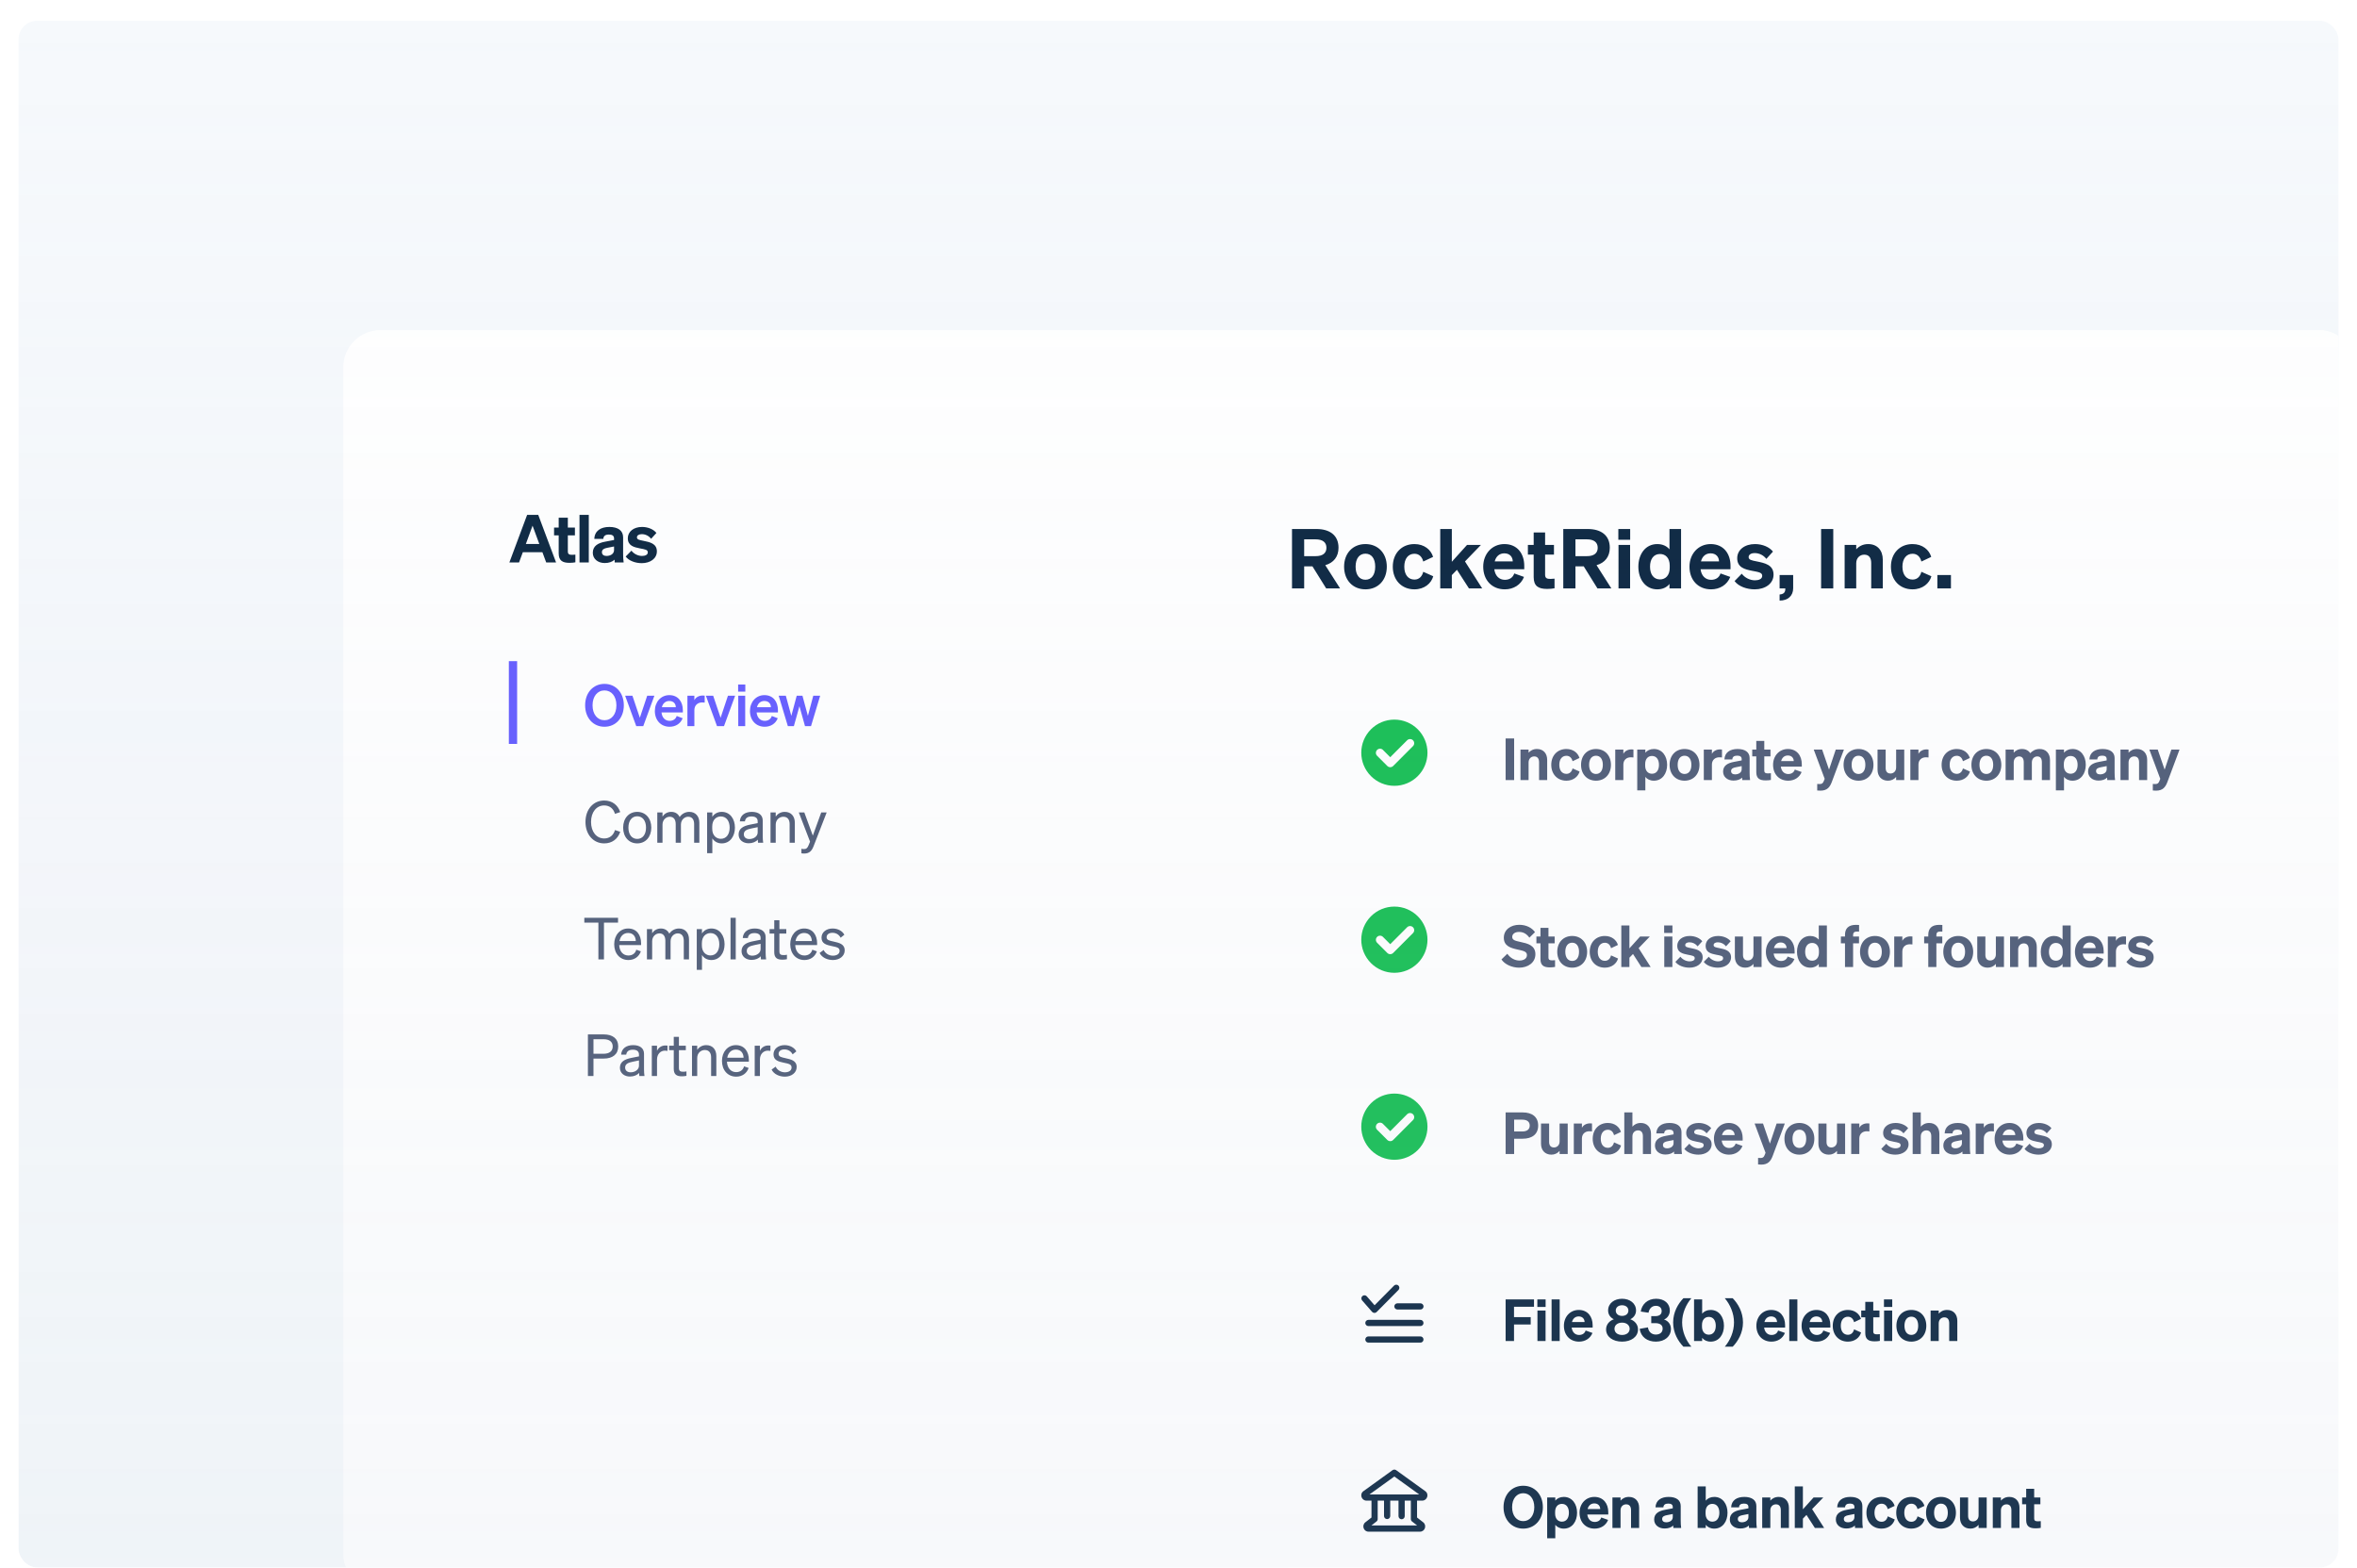 <svg width="508" height="338" viewBox="0 0 508 338" fill="none" xmlns="http://www.w3.org/2000/svg">
<g clip-path="url(#clip0_4003_1050)">
<rect x="4" y="4.48" width="500" height="333.33" rx="4" fill="#F6F9FC"/>
<g clip-path="url(#clip1_4003_1050)">
<g clip-path="url(#clip2_4003_1050)">
<g clip-path="url(#clip3_4003_1050)">
<rect x="74" y="71.141" width="434" height="272" rx="8" fill="white"/>
<g clip-path="url(#clip4_4003_1050)">
<g clip-path="url(#clip5_4003_1050)">
<g clip-path="url(#clip6_4003_1050)">
<mask id="mask0_4003_1050" style="mask-type:luminance" maskUnits="userSpaceOnUse" x="74" y="71" width="434" height="273">
<path d="M74 79.141C74 77.019 74.843 74.984 76.343 73.484C77.843 71.984 79.878 71.141 82 71.141H508V343.141H74V79.141Z" fill="white"/>
</mask>
<g mask="url(#mask0_4003_1050)">
<path d="M74 79.141C74 77.019 74.843 74.984 76.343 73.484C77.843 71.984 79.878 71.141 82 71.141H508V343.141H74V79.141Z" fill="white"/>
<path d="M281.086 122.05H282.869L285.83 126.813H288.827L285.634 121.801C287.436 121.284 288.488 119.981 288.488 118.038C288.488 115.398 286.651 114.006 283.708 114.006H278.464V126.813H281.086V122.05ZM281.086 119.857V116.236H283.565C285.099 116.236 285.884 116.896 285.884 118.056C285.884 119.197 285.099 119.856 283.565 119.856L281.086 119.857ZM298.895 122.122C298.895 119.215 297.004 117.252 294.293 117.252C291.582 117.252 289.691 119.215 289.691 122.122C289.691 125.047 291.582 127.01 294.293 127.01C297.004 127.01 298.895 125.048 298.895 122.122ZM292.171 122.122C292.171 120.356 292.991 119.322 294.293 119.322C295.595 119.322 296.398 120.356 296.398 122.122C296.398 123.906 295.595 124.941 294.293 124.941C292.991 124.941 292.171 123.906 292.171 122.122ZM302.664 122.122C302.664 120.374 303.538 119.34 304.858 119.34C305.893 119.34 306.517 120.053 306.749 121.016L308.871 120.018C308.426 118.501 306.999 117.253 304.84 117.253C302.111 117.253 300.185 119.233 300.185 122.123C300.185 125.03 302.111 127.01 304.84 127.01C307.016 127.01 308.479 125.725 308.907 124.191L306.749 123.228C306.517 124.191 305.893 124.905 304.858 124.905C303.538 124.905 302.664 123.888 302.664 122.122ZM312.91 114.006H310.413V126.813H312.91V123.942L314.016 122.8L316.602 126.813H319.456L315.746 120.998L319.189 117.431H316.192L312.91 121.07V114.006ZM324.33 127.01C326.202 127.01 327.79 126.046 328.468 124.334L326.363 123.584C326.078 124.494 325.311 124.958 324.347 124.958C323.117 124.958 322.243 124.102 322.064 122.675H328.521V121.944C328.521 119.322 327.023 117.253 324.24 117.253C321.583 117.253 319.674 119.358 319.674 122.123C319.674 125.03 321.565 127.01 324.33 127.01ZM324.223 119.25C325.435 119.25 326.024 120.053 326.042 120.98H322.153C322.457 119.84 323.224 119.25 324.223 119.25ZM330.552 124.37C330.552 126.296 331.551 126.92 333.442 126.92C334.066 126.92 334.601 126.867 335.047 126.778V124.708C334.763 124.745 334.477 124.763 334.191 124.762C333.46 124.762 333.014 124.655 333.014 123.852V119.518H334.922V117.431H333.014V114.756H330.552V117.431H329.304V119.518H330.552V124.37ZM339.553 122.05H341.337L344.298 126.813H347.295L344.102 121.801C345.903 121.284 346.956 119.981 346.956 118.038C346.956 115.398 345.119 114.006 342.175 114.006H336.931V126.813H339.553V122.05ZM339.553 119.857V116.236H342.033C343.567 116.236 344.352 116.896 344.352 118.056C344.352 119.197 343.567 119.856 342.033 119.856L339.553 119.857ZM348.798 116.325H351.349V114.006H348.798V116.325ZM351.331 117.431H348.834V126.813H351.331V117.431ZM357.198 127.01C358.375 127.01 359.267 126.546 359.82 125.85V126.813H362.317V114.006H359.82V118.394C359.267 117.717 358.375 117.253 357.198 117.253C354.611 117.253 353.113 119.465 353.113 122.123C353.113 124.798 354.611 127.01 357.198 127.01ZM359.873 121.873V122.39C359.873 123.977 358.981 124.87 357.786 124.87C356.377 124.87 355.628 123.745 355.628 122.122C355.628 120.517 356.377 119.393 357.786 119.393C358.981 119.393 359.873 120.267 359.873 121.873ZM368.785 127.01C370.658 127.01 372.245 126.046 372.923 124.334L370.819 123.584C370.533 124.494 369.766 124.958 368.803 124.958C367.572 124.958 366.698 124.102 366.52 122.675H372.977V121.944C372.977 119.322 371.478 117.253 368.696 117.253C366.038 117.253 364.13 119.358 364.13 122.123C364.13 125.03 366.02 127.01 368.785 127.01ZM368.678 119.25C369.891 119.25 370.48 120.053 370.497 120.98H366.609C366.912 119.84 367.679 119.25 368.678 119.25ZM373.848 125.226C374.704 126.386 376.488 127.01 378.182 127.01C380.43 127.01 382.249 125.797 382.249 123.835C382.249 121.712 380.305 121.337 378.664 120.998C377.505 120.767 376.88 120.66 376.88 120.053C376.88 119.536 377.398 119.197 378.182 119.197C379.163 119.197 380.073 119.643 380.697 120.445L382.124 118.875C381.393 117.931 379.913 117.253 378.254 117.253C376.006 117.253 374.419 118.501 374.419 120.303C374.419 122.318 376.096 122.711 377.612 123.014C379.11 123.299 379.806 123.389 379.806 124.102C379.806 124.78 379.074 125.065 378.236 125.065C377.184 125.065 376.042 124.512 375.4 123.638L373.848 125.226ZM383.554 126.813H384.785V126.938C384.785 127.705 384.374 128.062 383.554 128.115V129.435C385.32 129.435 386.479 128.437 386.479 126.76V123.924H383.554V126.813ZM395.12 114.006H392.498V126.813H395.12V114.006ZM397.572 126.813H400.069V121.391C400.069 120.161 400.925 119.536 401.799 119.536C402.87 119.536 403.298 120.285 403.298 121.337V126.813H405.795V120.623C405.795 118.591 404.6 117.253 402.638 117.253C401.443 117.253 400.586 117.788 400.069 118.394V117.431H397.572V126.813ZM410.027 122.123C410.027 120.374 410.901 119.34 412.221 119.34C413.255 119.34 413.88 120.053 414.112 121.016L416.234 120.018C415.788 118.501 414.361 117.253 412.203 117.253C409.474 117.253 407.548 119.233 407.548 122.123C407.548 125.03 409.474 127.01 412.203 127.01C414.379 127.01 415.842 125.725 416.27 124.191L414.112 123.228C413.88 124.191 413.255 124.905 412.221 124.905C410.901 124.905 410.027 123.888 410.027 122.122V122.123ZM417.558 126.813H420.483V123.923H417.558V126.813Z" fill="#0A2540"/>
<path d="M869.527 142.518H284.475C280.534 142.518 277.34 145.712 277.34 149.653V174.787C277.34 178.727 280.534 181.922 284.475 181.922H869.527C873.467 181.922 876.662 178.727 876.662 174.787V149.653C876.662 145.712 873.467 142.518 869.527 142.518Z" fill="white"/>
<path fill-rule="evenodd" clip-rule="evenodd" d="M307.662 162.219C307.662 164.111 306.91 165.926 305.572 167.264C304.234 168.602 302.419 169.354 300.527 169.354C298.635 169.354 296.82 168.602 295.482 167.264C294.144 165.926 293.392 164.111 293.392 162.219C293.392 160.327 294.144 158.512 295.482 157.174C296.82 155.836 298.635 155.084 300.527 155.084C302.419 155.084 304.234 155.836 305.572 157.174C306.91 158.512 307.662 160.327 307.662 162.219ZM304.538 159.539C304.371 159.372 304.144 159.278 303.908 159.278C303.671 159.278 303.444 159.372 303.277 159.539L299.636 163.187L298.037 161.588C297.867 161.433 297.645 161.35 297.415 161.355C297.186 161.361 296.967 161.454 296.805 161.616C296.642 161.779 296.548 161.997 296.543 162.227C296.538 162.456 296.621 162.679 296.775 162.849L299.005 165.079C299.172 165.246 299.399 165.34 299.636 165.34C299.872 165.34 300.099 165.246 300.266 165.079L304.538 160.8C304.621 160.717 304.687 160.619 304.732 160.511C304.777 160.403 304.8 160.287 304.8 160.169C304.8 160.052 304.777 159.936 304.732 159.828C304.687 159.72 304.621 159.622 304.538 159.539Z" fill="#15BE53"/>
<g filter="url(#filter0_d_4003_1050)">
<path d="M323.717 142.518H862.393V181.922H323.717V142.518Z" fill="white"/>
<path d="M326.339 158.254V167.219H324.503V158.254H326.339ZM327.706 167.219V160.651H329.454V161.325C329.816 160.901 330.415 160.526 331.252 160.526C332.625 160.526 333.462 161.463 333.462 162.886V167.219H331.714V163.385C331.714 162.649 331.414 162.125 330.665 162.125C330.053 162.125 329.454 162.561 329.454 163.423V167.219H327.706ZM336.074 163.935C336.074 165.171 336.686 165.883 337.61 165.883C338.334 165.883 338.771 165.383 338.933 164.709L340.444 165.383C340.144 166.457 339.121 167.356 337.597 167.356C335.687 167.356 334.339 165.97 334.339 163.935C334.339 161.912 335.687 160.526 337.597 160.526C339.108 160.526 340.107 161.4 340.419 162.461L338.933 163.161C338.771 162.487 338.334 161.987 337.61 161.987C336.686 161.987 336.074 162.711 336.074 163.935ZM347.204 163.935C347.204 165.982 345.88 167.356 343.983 167.356C342.085 167.356 340.761 165.982 340.761 163.935C340.761 161.9 342.085 160.526 343.983 160.526C345.88 160.526 347.204 161.9 347.204 163.935ZM342.497 163.935C342.497 165.183 343.071 165.908 343.983 165.908C344.894 165.908 345.456 165.183 345.456 163.935C345.456 162.699 344.894 161.975 343.983 161.975C343.071 161.975 342.497 162.699 342.497 163.935ZM352.052 160.639V162.349C351.866 162.324 351.678 162.311 351.49 162.312C350.579 162.312 349.88 162.874 349.88 163.885V167.219H348.132V160.651H349.88V161.575C350.167 161.001 350.816 160.614 351.628 160.614C351.803 160.614 351.927 160.626 352.052 160.639ZM356.455 167.356C355.631 167.356 355.007 167.031 354.62 166.544V169.441H352.872V160.651H354.62V161.325C355.007 160.851 355.631 160.526 356.455 160.526C358.266 160.526 359.314 162.074 359.314 163.935C359.314 165.808 358.266 167.356 356.455 167.356ZM354.582 163.76V164.122C354.582 165.233 355.207 165.858 356.043 165.858C357.029 165.858 357.554 165.071 357.554 163.935C357.554 162.811 357.029 162.025 356.043 162.025C355.207 162.025 354.582 162.636 354.582 163.76ZM366.289 163.935C366.289 165.982 364.965 167.356 363.067 167.356C361.17 167.356 359.846 165.982 359.846 163.935C359.846 161.9 361.17 160.526 363.067 160.526C364.965 160.526 366.289 161.9 366.289 163.935ZM361.582 163.935C361.582 165.183 362.156 165.908 363.067 165.908C363.979 165.908 364.541 165.183 364.541 163.935C364.541 162.699 363.979 161.975 363.067 161.975C362.156 161.975 361.582 162.699 361.582 163.935ZM371.137 160.639V162.349C370.951 162.324 370.763 162.311 370.575 162.312C369.664 162.312 368.965 162.874 368.965 163.885V167.219H367.217V160.651H368.965V161.575C369.252 161.001 369.901 160.614 370.713 160.614C370.888 160.614 371.012 160.626 371.137 160.639ZM377.092 165.608C377.092 166.17 377.117 166.732 377.192 167.218H375.507C375.492 167.044 375.483 166.869 375.482 166.694C375.057 167.106 374.42 167.331 373.621 167.331C372.335 167.331 371.374 166.557 371.374 165.396C371.374 164.085 372.41 163.536 373.746 163.298L375.382 162.986V162.699C375.382 162.174 375.032 161.962 374.408 161.962C373.696 161.962 373.397 162.249 373.359 162.774H371.661C371.724 161.263 372.872 160.526 374.495 160.526C376.119 160.526 377.092 161.213 377.092 162.474V165.608ZM375.382 164.884V164.21L374.108 164.46C373.521 164.572 373.097 164.759 373.097 165.283C373.097 165.745 373.434 165.995 373.958 165.995C374.695 165.995 375.382 165.62 375.382 164.884ZM378.53 165.508V162.112H377.656V160.652H378.53V158.778H380.253V160.651H381.589V162.111H380.253V165.146C380.253 165.708 380.565 165.783 381.077 165.783C381.327 165.783 381.451 165.77 381.676 165.745V167.194C381.364 167.256 380.989 167.294 380.552 167.294C379.229 167.294 378.53 166.856 378.53 165.508ZM385.406 167.356C383.47 167.356 382.147 165.97 382.147 163.935C382.147 162 383.483 160.526 385.343 160.526C387.291 160.526 388.34 161.975 388.34 163.81V164.322H383.82C383.945 165.321 384.557 165.92 385.418 165.92C386.092 165.92 386.629 165.595 386.829 164.959L388.302 165.483C387.828 166.682 386.717 167.356 385.406 167.356ZM385.331 161.925C384.632 161.925 384.095 162.337 383.882 163.135H386.604C386.592 162.487 386.18 161.925 385.331 161.925ZM394.82 167.593C394.396 168.754 393.796 169.503 392.348 169.503C392.011 169.503 391.886 169.491 391.661 169.466V168.056C391.848 168.068 391.961 168.08 392.161 168.08C392.623 168.08 392.872 167.955 393.06 167.48L393.272 166.956L390.912 160.651H392.722L394.208 164.971L395.657 160.651H397.417L394.82 167.593ZM403.785 163.935C403.785 165.982 402.461 167.356 400.564 167.356C398.666 167.356 397.342 165.982 397.342 163.935C397.342 161.9 398.666 160.526 400.564 160.526C402.461 160.526 403.785 161.9 403.785 163.935ZM399.078 163.935C399.078 165.183 399.652 165.908 400.564 165.908C401.475 165.908 402.037 165.183 402.037 163.935C402.037 162.699 401.475 161.975 400.564 161.975C399.652 161.975 399.078 162.699 399.078 163.935ZM410.419 160.651V167.219H408.671V166.544C408.455 166.803 408.183 167.01 407.876 167.151C407.57 167.291 407.235 167.361 406.898 167.356C405.537 167.356 404.663 166.419 404.663 164.996V160.651H406.411V164.609C406.411 165.333 406.735 165.808 407.46 165.808C408.071 165.808 408.671 165.358 408.671 164.509V160.651H410.419ZM415.653 160.639V162.349C415.467 162.324 415.28 162.311 415.092 162.312C414.18 162.312 413.481 162.874 413.481 163.885V167.219H411.733V160.651H413.481V161.575C413.768 161.001 414.417 160.614 415.229 160.614C415.404 160.614 415.529 160.626 415.653 160.639ZM420.208 163.935C420.208 165.171 420.82 165.883 421.744 165.883C422.468 165.883 422.905 165.383 423.067 164.709L424.578 165.383C424.278 166.457 423.254 167.356 421.731 167.356C419.821 167.356 418.472 165.97 418.472 163.935C418.472 161.912 419.821 160.526 421.731 160.526C423.242 160.526 424.241 161.4 424.553 162.461L423.067 163.161C422.905 162.487 422.468 161.987 421.744 161.987C420.82 161.987 420.208 162.711 420.208 163.935ZM431.338 163.935C431.338 165.982 430.014 167.356 428.116 167.356C426.218 167.356 424.895 165.982 424.895 163.935C424.895 161.9 426.218 160.526 428.116 160.526C430.014 160.526 431.338 161.9 431.338 163.935ZM426.631 163.935C426.631 165.183 427.205 165.908 428.116 165.908C429.028 165.908 429.59 165.183 429.59 163.935C429.59 162.699 429.028 161.975 428.116 161.975C427.205 161.975 426.631 162.699 426.631 163.935ZM434.014 163.423V167.219H432.266V160.651H434.014V161.325C434.363 160.901 434.95 160.526 435.799 160.526C436.598 160.526 437.21 160.863 437.572 161.426C437.972 161.013 438.596 160.526 439.607 160.526C440.956 160.526 441.83 161.463 441.83 162.886V167.219H440.082V163.385C440.082 162.649 439.807 162.125 439.083 162.125C438.508 162.125 437.922 162.561 437.922 163.423V167.219H436.174V163.385C436.174 162.649 435.899 162.125 435.175 162.125C434.6 162.125 434.014 162.561 434.014 163.423ZM446.686 167.356C445.861 167.356 445.237 167.031 444.85 166.544V169.441H443.102V160.651H444.85V161.325C445.237 160.851 445.861 160.526 446.686 160.526C448.496 160.526 449.545 162.074 449.545 163.935C449.545 165.808 448.496 167.356 446.686 167.356ZM444.813 163.76V164.122C444.813 165.233 445.437 165.858 446.274 165.858C447.26 165.858 447.784 165.071 447.784 163.935C447.784 162.811 447.26 162.025 446.274 162.025C445.437 162.025 444.813 162.636 444.813 163.76ZM455.758 165.608C455.758 166.17 455.783 166.732 455.858 167.218H454.172C454.16 167.056 454.147 166.881 454.147 166.694C453.723 167.106 453.086 167.331 452.287 167.331C451.001 167.331 450.039 166.557 450.039 165.396C450.039 164.085 451.076 163.536 452.412 163.298L454.047 162.986V162.699C454.047 162.174 453.698 161.962 453.073 161.962C452.362 161.962 452.062 162.249 452.025 162.774H450.327C450.389 161.263 451.538 160.526 453.161 160.526C454.784 160.526 455.758 161.213 455.758 162.474V165.608ZM454.047 164.884V164.21L452.774 164.46C452.187 164.572 451.762 164.759 451.762 165.283C451.762 165.745 452.1 165.995 452.624 165.995C453.361 165.995 454.047 165.62 454.047 164.884ZM457.02 167.219V160.651H458.768V161.325C459.13 160.901 459.73 160.526 460.566 160.526C461.94 160.526 462.776 161.463 462.776 162.886V167.219H461.028V163.385C461.028 162.649 460.729 162.125 459.98 162.125C459.368 162.125 458.768 162.561 458.768 163.423V167.219H457.02ZM467.151 167.593C466.727 168.754 466.128 169.503 464.679 169.503C464.342 169.503 464.217 169.491 463.993 169.466V168.056C464.18 168.068 464.292 168.08 464.492 168.08C464.954 168.08 465.204 167.955 465.391 167.48L465.603 166.956L463.243 160.651H465.054L466.54 164.971L467.988 160.651H469.749L467.151 167.593Z" fill="#4F5B76"/>
</g>
<path d="M869.527 182.812H284.475C280.534 182.812 277.34 186.007 277.34 189.948V215.081C277.34 219.022 280.534 222.217 284.475 222.217H869.527C873.467 222.217 876.662 219.022 876.662 215.081V189.948C876.662 186.007 873.467 182.812 869.527 182.812Z" fill="white"/>
<path fill-rule="evenodd" clip-rule="evenodd" d="M307.662 202.514C307.662 204.406 306.91 206.221 305.572 207.559C304.234 208.897 302.419 209.649 300.527 209.649C298.635 209.649 296.82 208.897 295.482 207.559C294.144 206.221 293.392 204.406 293.392 202.514C293.392 200.622 294.144 198.807 295.482 197.469C296.82 196.131 298.635 195.379 300.527 195.379C302.419 195.379 304.234 196.131 305.572 197.469C306.91 198.807 307.662 200.622 307.662 202.514ZM304.538 199.834C304.371 199.667 304.144 199.573 303.908 199.573C303.671 199.573 303.444 199.667 303.277 199.834L299.636 203.482L298.037 201.883C297.867 201.728 297.645 201.645 297.415 201.65C297.186 201.656 296.967 201.749 296.805 201.911C296.642 202.074 296.548 202.292 296.543 202.522C296.538 202.751 296.621 202.974 296.775 203.144L299.005 205.374C299.172 205.541 299.399 205.635 299.636 205.635C299.872 205.635 300.099 205.541 300.266 205.374L304.538 201.095C304.621 201.012 304.687 200.914 304.732 200.806C304.777 200.698 304.8 200.582 304.8 200.464C304.8 200.347 304.777 200.231 304.732 200.123C304.687 200.015 304.621 199.917 304.538 199.834Z" fill="#15BE53"/>
<g filter="url(#filter1_d_4003_1050)">
<path d="M323.717 182.812H862.393V222.217H323.717V182.812Z" fill="white"/>
<path d="M323.604 205.878L324.865 204.655C325.527 205.591 326.489 206.115 327.475 206.115C328.411 206.115 329.098 205.703 329.098 204.942C329.098 204.118 328.249 204.005 326.901 203.706C325.565 203.393 324.116 202.969 324.116 201.196C324.116 199.485 325.59 198.412 327.45 198.412C328.998 198.412 330.209 199.098 330.834 199.997L329.623 201.183C329.098 200.447 328.399 199.947 327.4 199.947C326.526 199.947 325.927 200.372 325.927 201.021C325.927 201.72 326.576 201.858 327.75 202.12C329.173 202.432 330.921 202.794 330.921 204.754C330.921 206.565 329.323 207.651 327.413 207.651C325.902 207.651 324.329 206.964 323.604 205.878ZM332.014 205.803V202.407H331.14V200.946H332.014V199.073H333.737V200.946H335.073V202.407H333.737V205.441C333.737 206.003 334.049 206.078 334.561 206.078C334.811 206.078 334.936 206.065 335.16 206.04V207.489C334.848 207.551 334.474 207.589 334.037 207.589C332.713 207.589 332.014 207.152 332.014 205.803ZM342.074 204.23C342.074 206.278 340.75 207.651 338.852 207.651C336.955 207.651 335.631 206.278 335.631 204.23C335.631 202.195 336.955 200.821 338.852 200.821C340.75 200.821 342.074 202.195 342.074 204.23ZM337.367 204.23C337.367 205.479 337.941 206.203 338.852 206.203C339.764 206.203 340.326 205.479 340.326 204.23C340.326 202.994 339.764 202.27 338.852 202.27C337.941 202.27 337.367 202.994 337.367 204.23ZM344.362 204.23C344.362 205.466 344.974 206.178 345.898 206.178C346.622 206.178 347.059 205.678 347.222 205.004L348.732 205.678C348.433 206.752 347.409 207.651 345.886 207.651C343.975 207.651 342.627 206.265 342.627 204.23C342.627 202.207 343.975 200.821 345.886 200.821C347.396 200.821 348.395 201.695 348.707 202.757L347.222 203.456C347.059 202.782 346.622 202.282 345.898 202.282C344.974 202.282 344.362 203.006 344.362 204.23ZM351.184 198.549V203.493L353.482 200.946H355.579L353.17 203.443L355.767 207.514H353.769L351.959 204.704L351.184 205.504V207.514H349.436V198.549H351.184ZM358.672 200.172V198.549H360.457V200.172H358.672ZM360.445 200.946V207.514H358.697V200.946H360.445ZM361.093 206.403L362.179 205.291C362.628 205.903 363.428 206.29 364.164 206.29C364.751 206.29 365.263 206.09 365.263 205.616C365.263 205.116 364.776 205.054 363.727 204.854C362.666 204.642 361.492 204.367 361.492 202.956C361.492 201.695 362.603 200.821 364.177 200.821C365.338 200.821 366.374 201.296 366.886 201.958L365.887 203.056C365.681 202.785 365.415 202.564 365.109 202.413C364.804 202.261 364.468 202.182 364.127 202.182C363.577 202.182 363.215 202.42 363.215 202.782C363.215 203.206 363.652 203.281 364.464 203.443C365.613 203.681 366.974 203.943 366.974 205.429C366.974 206.802 365.7 207.651 364.127 207.651C362.941 207.651 361.692 207.214 361.093 206.403ZM367.21 206.403L368.297 205.291C368.746 205.903 369.545 206.29 370.282 206.29C370.869 206.29 371.381 206.09 371.381 205.616C371.381 205.116 370.894 205.054 369.845 204.854C368.784 204.642 367.61 204.367 367.61 202.956C367.61 201.695 368.721 200.821 370.294 200.821C371.456 200.821 372.492 201.296 373.004 201.958L372.005 203.056C371.799 202.785 371.533 202.564 371.227 202.413C370.922 202.261 370.586 202.182 370.245 202.182C369.695 202.182 369.333 202.42 369.333 202.782C369.333 203.206 369.77 203.281 370.582 203.443C371.73 203.681 373.091 203.943 373.091 205.429C373.091 206.802 371.818 207.651 370.245 207.651C369.058 207.651 367.81 207.214 367.21 206.403ZM379.671 200.946V207.514H377.923V206.84C377.707 207.099 377.435 207.306 377.128 207.446C376.822 207.587 376.487 207.657 376.15 207.651C374.789 207.651 373.915 206.715 373.915 205.291V200.946H375.663V204.904C375.663 205.628 375.988 206.103 376.712 206.103C377.324 206.103 377.923 205.653 377.923 204.804V200.946H379.671ZM383.857 207.651C381.922 207.651 380.598 206.265 380.598 204.23C380.598 202.295 381.934 200.821 383.795 200.821C385.743 200.821 386.791 202.27 386.791 204.105V204.617H382.271C382.396 205.616 383.008 206.215 383.87 206.215C384.544 206.215 385.081 205.891 385.281 205.254L386.754 205.778C386.279 206.977 385.168 207.651 383.857 207.651ZM383.782 202.22C383.083 202.22 382.546 202.632 382.334 203.431H385.056C385.043 202.782 384.631 202.22 383.782 202.22ZM390.16 207.651C388.35 207.651 387.301 206.103 387.301 204.23C387.301 202.37 388.35 200.821 390.16 200.821C390.984 200.821 391.609 201.146 391.996 201.62V198.549H393.744V207.514H391.996V206.84C391.609 207.326 390.984 207.651 390.16 207.651ZM392.033 204.055C392.033 202.931 391.409 202.32 390.572 202.32C389.586 202.32 389.062 203.106 389.062 204.23C389.062 205.366 389.586 206.153 390.572 206.153C391.409 206.153 392.033 205.529 392.033 204.417V204.055ZM400.683 198.449V199.885C400.521 199.872 400.421 199.872 400.233 199.872C399.684 199.872 399.397 200.035 399.397 200.684V200.946H400.67V202.407H399.397V207.514H397.649V202.407H396.762V200.946H397.649V200.584C397.649 199.198 398.398 198.424 400.009 198.424C400.258 198.424 400.408 198.424 400.683 198.449ZM407.33 204.23C407.33 206.278 406.006 207.651 404.109 207.651C402.211 207.651 400.887 206.278 400.887 204.23C400.887 202.195 402.211 200.821 404.109 200.821C406.006 200.821 407.33 202.195 407.33 204.23ZM402.623 204.23C402.623 205.479 403.197 206.203 404.109 206.203C405.02 206.203 405.582 205.479 405.582 204.23C405.582 202.994 405.02 202.27 404.109 202.27C403.197 202.27 402.623 202.994 402.623 204.23ZM412.178 200.934V202.644C411.992 202.619 411.804 202.607 411.616 202.607C410.705 202.607 410.006 203.169 410.006 204.18V207.514H408.258V200.946H410.006V201.87C410.293 201.296 410.942 200.909 411.754 200.909C411.929 200.909 412.053 200.921 412.178 200.934ZM418.631 198.449V199.885C418.468 199.872 418.368 199.872 418.181 199.872C417.632 199.872 417.345 200.035 417.345 200.684V200.946H418.618V202.407H417.345V207.514H415.597V202.407H414.71V200.946H415.597V200.584C415.597 199.198 416.346 198.424 417.956 198.424C418.206 198.424 418.356 198.424 418.631 198.449ZM425.278 204.23C425.278 206.278 423.954 207.651 422.056 207.651C420.158 207.651 418.835 206.278 418.835 204.23C418.835 202.195 420.158 200.821 422.056 200.821C423.954 200.821 425.278 202.195 425.278 204.23ZM420.57 204.23C420.57 205.479 421.145 206.203 422.056 206.203C422.968 206.203 423.53 205.479 423.53 204.23C423.53 202.994 422.968 202.27 422.056 202.27C421.145 202.27 420.57 202.994 420.57 204.23ZM431.912 200.946V207.514H430.164V206.84C429.947 207.099 429.676 207.306 429.369 207.446C429.062 207.586 428.728 207.656 428.391 207.651C427.03 207.651 426.156 206.715 426.156 205.291V200.946H427.904V204.904C427.904 205.628 428.228 206.103 428.952 206.103C429.564 206.103 430.164 205.653 430.164 204.804V200.946H431.912ZM433.226 207.514V200.946H434.974V201.62C435.336 201.196 435.935 200.821 436.772 200.821C438.145 200.821 438.982 201.758 438.982 203.181V207.514H437.234V203.681C437.234 202.944 436.934 202.42 436.185 202.42C435.573 202.42 434.974 202.857 434.974 203.718V207.514H433.226ZM442.705 207.651C440.895 207.651 439.846 206.103 439.846 204.23C439.846 202.37 440.895 200.821 442.705 200.821C443.529 200.821 444.154 201.146 444.541 201.62V198.549H446.289V207.514H444.541V206.84C444.154 207.326 443.529 207.651 442.705 207.651ZM444.578 204.055C444.578 202.931 443.954 202.32 443.117 202.32C442.131 202.32 441.607 203.106 441.607 204.23C441.607 205.366 442.131 206.153 443.117 206.153C443.954 206.153 444.578 205.529 444.578 204.417V204.055ZM450.467 207.651C448.531 207.651 447.208 206.265 447.208 204.23C447.208 202.295 448.544 200.821 450.404 200.821C452.352 200.821 453.401 202.27 453.401 204.105V204.617H448.881C449.006 205.616 449.618 206.215 450.479 206.215C451.153 206.215 451.69 205.891 451.89 205.254L453.363 205.778C452.889 206.977 451.778 207.651 450.467 207.651ZM450.392 202.22C449.693 202.22 449.156 202.632 448.943 203.431H451.665C451.653 202.782 451.241 202.22 450.392 202.22ZM458.219 200.934V202.644C458.019 202.619 457.869 202.607 457.657 202.607C456.745 202.607 456.046 203.169 456.046 204.18V207.514H454.298V200.946H456.046V201.87C456.333 201.296 456.982 200.909 457.794 200.909C457.969 200.909 458.094 200.921 458.219 200.934ZM458.291 206.403L459.377 205.291C459.827 205.903 460.626 206.29 461.363 206.29C461.95 206.29 462.461 206.09 462.461 205.616C462.461 205.116 461.975 205.054 460.926 204.854C459.864 204.642 458.691 204.367 458.691 202.956C458.691 201.695 459.802 200.821 461.375 200.821C462.536 200.821 463.573 201.296 464.085 201.958L463.086 203.056C462.88 202.784 462.613 202.564 462.308 202.413C462.002 202.261 461.666 202.182 461.325 202.182C460.776 202.182 460.414 202.42 460.414 202.782C460.414 203.206 460.851 203.281 461.662 203.443C462.811 203.681 464.172 203.943 464.172 205.429C464.172 206.802 462.898 207.651 461.325 207.651C460.139 207.651 458.89 207.214 458.291 206.403Z" fill="#4F5B76"/>
</g>
<path d="M869.527 223.109H284.475C280.534 223.109 277.34 226.304 277.34 230.244V255.378C277.34 259.319 280.534 262.513 284.475 262.513H869.527C873.467 262.513 876.662 259.319 876.662 255.378V230.244C876.662 226.304 873.467 223.109 869.527 223.109Z" fill="white"/>
<path fill-rule="evenodd" clip-rule="evenodd" d="M307.662 242.811C307.662 244.703 306.91 246.518 305.572 247.856C304.234 249.194 302.419 249.946 300.527 249.946C298.635 249.946 296.82 249.194 295.482 247.856C294.144 246.518 293.392 244.703 293.392 242.811C293.392 240.918 294.144 239.104 295.482 237.766C296.82 236.427 298.635 235.676 300.527 235.676C302.419 235.676 304.234 236.427 305.572 237.766C306.91 239.104 307.662 240.918 307.662 242.811ZM304.538 240.131C304.371 239.964 304.144 239.87 303.908 239.87C303.671 239.87 303.444 239.964 303.277 240.131L299.636 243.779L298.037 242.18C297.868 242.023 297.644 241.937 297.413 241.942C297.182 241.946 296.962 242.04 296.798 242.203C296.635 242.366 296.541 242.587 296.537 242.818C296.533 243.049 296.618 243.272 296.775 243.442L299.005 245.671C299.172 245.838 299.399 245.932 299.636 245.932C299.872 245.932 300.099 245.838 300.266 245.671L304.538 241.392C304.621 241.309 304.687 241.211 304.732 241.103C304.777 240.994 304.8 240.878 304.8 240.761C304.8 240.644 304.777 240.528 304.732 240.42C304.687 240.312 304.621 240.213 304.538 240.131Z" fill="#15BE53"/>
<g filter="url(#filter2_d_4003_1050)">
<path d="M323.717 223.109H862.393V262.513H323.717V223.109Z" fill="white"/>
<path d="M326.339 244.515V247.811H324.503V238.846H328.174C330.234 238.846 331.52 239.82 331.52 241.68C331.52 243.528 330.234 244.515 328.174 244.515H326.339ZM326.339 242.954H328.074C329.148 242.954 329.698 242.479 329.698 241.68C329.698 240.869 329.148 240.407 328.074 240.407H326.339V242.954ZM337.887 241.243V247.811H336.138V247.137C335.922 247.395 335.65 247.603 335.343 247.743C335.036 247.883 334.702 247.953 334.365 247.948C333.005 247.948 332.131 247.012 332.131 245.588V241.243H333.879V245.201C333.879 245.926 334.203 246.4 334.927 246.4C335.539 246.4 336.138 245.951 336.138 245.101V241.243H337.887ZM343.121 241.231V242.941C342.935 242.916 342.747 242.903 342.559 242.904C341.648 242.904 340.949 243.466 340.949 244.477V247.811H339.201V241.243H340.949V242.167C341.236 241.593 341.885 241.206 342.697 241.206C342.871 241.206 342.996 241.218 343.121 241.231ZM345.009 244.527C345.009 245.763 345.62 246.475 346.544 246.475C347.268 246.475 347.705 245.975 347.868 245.301L349.379 245.975C349.079 247.049 348.055 247.948 346.532 247.948C344.621 247.948 343.273 246.562 343.273 244.527C343.273 242.504 344.621 241.118 346.532 241.118C348.043 241.118 349.041 241.993 349.354 243.054L347.868 243.753C347.705 243.079 347.268 242.579 346.544 242.579C345.62 242.579 345.009 243.304 345.009 244.527ZM350.083 247.811V238.846H351.831V241.918C352.193 241.493 352.792 241.118 353.629 241.118C355.002 241.118 355.839 242.055 355.839 243.478V247.811H354.091V243.978C354.091 243.241 353.791 242.717 353.042 242.717C352.43 242.717 351.831 243.154 351.831 244.015V247.811H350.083ZM362.409 246.2C362.409 246.762 362.434 247.324 362.509 247.811H360.824C360.809 247.636 360.8 247.462 360.799 247.287C360.374 247.699 359.737 247.923 358.938 247.923C357.652 247.923 356.691 247.149 356.691 245.988C356.691 244.677 357.727 244.128 359.063 243.89L360.699 243.578V243.291C360.699 242.767 360.349 242.554 359.725 242.554C359.013 242.554 358.713 242.842 358.676 243.366H356.978C357.04 241.855 358.189 241.118 359.812 241.118C361.435 241.118 362.409 241.805 362.409 243.066V246.2ZM360.699 245.476V244.802L359.425 245.052C358.838 245.164 358.414 245.351 358.414 245.876C358.414 246.338 358.751 246.587 359.275 246.587C360.012 246.587 360.699 246.213 360.699 245.476ZM363.022 246.7L364.109 245.588C364.558 246.2 365.357 246.587 366.094 246.587C366.681 246.587 367.193 246.388 367.193 245.913C367.193 245.414 366.706 245.351 365.657 245.151C364.596 244.939 363.422 244.664 363.422 243.254C363.422 241.993 364.533 241.118 366.106 241.118C367.268 241.118 368.304 241.593 368.816 242.255L367.817 243.353C367.611 243.081 367.344 242.861 367.039 242.71C366.733 242.558 366.397 242.479 366.056 242.479C365.507 242.479 365.145 242.717 365.145 243.079C365.145 243.503 365.582 243.578 366.394 243.741C367.542 243.978 368.903 244.24 368.903 245.726C368.903 247.099 367.63 247.948 366.056 247.948C364.87 247.948 363.622 247.511 363.022 246.7ZM372.661 247.948C370.726 247.948 369.402 246.562 369.402 244.527C369.402 242.592 370.738 241.118 372.599 241.118C374.547 241.118 375.595 242.567 375.595 244.402V244.914H371.076C371.2 245.913 371.812 246.512 372.674 246.512C373.348 246.512 373.885 246.188 374.085 245.551L375.558 246.075C375.083 247.274 373.972 247.948 372.661 247.948ZM372.586 242.517C371.887 242.517 371.35 242.929 371.138 243.728H373.86C373.847 243.079 373.435 242.517 372.586 242.517ZM382.076 248.185C381.651 249.347 381.052 250.096 379.603 250.096C379.266 250.096 379.141 250.083 378.917 250.058V248.647C379.104 248.66 379.216 248.672 379.416 248.672C379.878 248.672 380.128 248.548 380.315 248.073L380.527 247.549L378.167 241.243H379.978L381.464 245.563L382.912 241.243H384.673L382.076 248.185ZM391.04 244.527C391.04 246.575 389.717 247.948 387.819 247.948C385.921 247.948 384.598 246.575 384.598 244.527C384.598 242.492 385.921 241.118 387.819 241.118C389.717 241.118 391.04 242.492 391.04 244.527ZM386.333 244.527C386.333 245.776 386.908 246.5 387.819 246.5C388.731 246.5 389.292 245.776 389.292 244.527C389.292 243.291 388.731 242.567 387.819 242.567C386.908 242.567 386.333 243.291 386.333 244.527ZM397.674 241.243V247.811H395.926V247.137C395.71 247.395 395.438 247.603 395.131 247.743C394.824 247.883 394.49 247.953 394.153 247.948C392.792 247.948 391.918 247.012 391.918 245.588V241.243H393.666V245.201C393.666 245.926 393.991 246.4 394.715 246.4C395.327 246.4 395.926 245.951 395.926 245.101V241.243H397.674ZM402.909 241.231V242.941C402.709 242.916 402.559 242.904 402.347 242.904C401.436 242.904 400.736 243.466 400.736 244.477V247.811H398.988V241.243H400.736V242.167C401.024 241.593 401.673 241.206 402.484 241.206C402.659 241.206 402.784 241.218 402.909 241.231ZM405.466 246.7L406.552 245.588C407.001 246.2 407.801 246.587 408.537 246.587C409.124 246.587 409.636 246.388 409.636 245.913C409.636 245.414 409.149 245.351 408.1 245.151C407.039 244.939 405.865 244.664 405.865 243.254C405.865 241.993 406.976 241.118 408.55 241.118C409.711 241.118 410.747 241.593 411.259 242.255L410.26 243.353C410.054 243.081 409.787 242.861 409.482 242.71C409.177 242.558 408.841 242.479 408.5 242.479C407.95 242.479 407.588 242.717 407.588 243.079C407.588 243.503 408.025 243.578 408.837 243.741C409.986 243.978 411.347 244.24 411.347 245.726C411.347 247.099 410.073 247.948 408.5 247.948C407.314 247.948 406.065 247.511 405.466 246.7ZM412.233 247.811V238.846H413.981V241.918C414.343 241.493 414.942 241.118 415.779 241.118C417.152 241.118 417.989 242.055 417.989 243.478V247.811H416.241V243.978C416.241 243.241 415.941 242.717 415.192 242.717C414.58 242.717 413.981 243.154 413.981 244.015V247.811H412.233ZM424.559 246.2C424.559 246.762 424.584 247.324 424.659 247.811H422.974C422.959 247.636 422.95 247.462 422.949 247.287C422.524 247.699 421.887 247.923 421.088 247.923C419.802 247.923 418.841 247.149 418.841 245.988C418.841 244.677 419.877 244.128 421.213 243.89L422.849 243.578V243.291C422.849 242.767 422.499 242.554 421.875 242.554C421.163 242.554 420.864 242.842 420.826 243.366H419.128C419.19 241.855 420.339 241.118 421.962 241.118C423.585 241.118 424.559 241.805 424.559 243.066V246.2ZM422.849 245.476V244.802L421.575 245.052C420.988 245.164 420.564 245.351 420.564 245.876C420.564 246.338 420.901 246.587 421.425 246.587C422.162 246.587 422.849 246.213 422.849 245.476ZM429.742 241.231V242.941C429.556 242.915 429.368 242.903 429.18 242.904C428.269 242.904 427.57 243.466 427.57 244.477V247.811H425.822V241.243H427.57V242.167C427.857 241.593 428.506 241.206 429.318 241.206C429.493 241.206 429.617 241.218 429.742 241.231ZM433.153 247.948C431.218 247.948 429.894 246.562 429.894 244.527C429.894 242.592 431.23 241.118 433.091 241.118C435.038 241.118 436.087 242.567 436.087 244.402V244.914H431.567C431.692 245.913 432.304 246.512 433.166 246.512C433.84 246.512 434.377 246.188 434.576 245.551L436.05 246.075C435.575 247.274 434.464 247.948 433.153 247.948ZM433.078 242.517C432.379 242.517 431.842 242.929 431.63 243.728H434.352C434.339 243.079 433.927 242.517 433.078 242.517ZM436.347 246.7L437.434 245.588C437.883 246.2 438.682 246.587 439.419 246.587C440.006 246.587 440.518 246.388 440.518 245.913C440.518 245.414 440.031 245.351 438.982 245.151C437.92 244.939 436.747 244.664 436.747 243.254C436.747 241.993 437.858 241.118 439.431 241.118C440.592 241.118 441.629 241.593 442.141 242.255L441.142 243.353C440.936 243.081 440.669 242.861 440.364 242.71C440.058 242.558 439.722 242.479 439.381 242.479C438.832 242.479 438.47 242.717 438.47 243.079C438.47 243.503 438.907 243.578 439.718 243.741C440.867 243.978 442.228 244.24 442.228 245.726C442.228 247.099 440.955 247.948 439.381 247.948C438.195 247.948 436.947 247.511 436.347 246.7Z" fill="#4F5B76"/>
</g>
<path d="M869.527 263.404H284.475C280.534 263.404 277.34 266.599 277.34 270.539V295.673C277.34 299.614 280.534 302.808 284.475 302.808H869.527C873.467 302.808 876.662 299.614 876.662 295.673V270.539C876.662 266.599 873.467 263.404 869.527 263.404Z" fill="white"/>
<path fill-rule="evenodd" clip-rule="evenodd" d="M294.26 288.681C294.26 288.312 294.56 288.012 294.93 288.012H306.1C306.191 288.007 306.282 288.021 306.367 288.052C306.453 288.084 306.531 288.132 306.597 288.195C306.663 288.258 306.716 288.333 306.752 288.417C306.788 288.5 306.806 288.59 306.806 288.681C306.806 288.773 306.788 288.863 306.752 288.946C306.716 289.03 306.663 289.105 306.597 289.168C306.531 289.231 306.453 289.279 306.367 289.31C306.282 289.342 306.191 289.355 306.1 289.35H294.93C294.752 289.35 294.582 289.28 294.456 289.155C294.331 289.029 294.26 288.859 294.26 288.681ZM300.515 281.547C300.515 281.177 300.815 280.878 301.185 280.878H306.1C306.191 280.872 306.283 280.885 306.37 280.916C306.456 280.947 306.535 280.995 306.602 281.058C306.669 281.12 306.723 281.196 306.759 281.28C306.796 281.364 306.815 281.455 306.815 281.547C306.815 281.639 306.796 281.73 306.759 281.814C306.723 281.898 306.669 281.974 306.602 282.036C306.535 282.099 306.456 282.147 306.37 282.178C306.283 282.209 306.191 282.222 306.1 282.215H301.185C301.097 282.216 301.01 282.198 300.929 282.165C300.847 282.131 300.774 282.082 300.711 282.02C300.649 281.958 300.6 281.885 300.566 281.803C300.532 281.722 300.515 281.635 300.515 281.547ZM294.26 285.114C294.26 284.745 294.56 284.445 294.93 284.445H306.1C306.191 284.44 306.282 284.454 306.367 284.485C306.453 284.517 306.531 284.565 306.597 284.628C306.663 284.691 306.716 284.766 306.752 284.85C306.788 284.933 306.806 285.023 306.806 285.114C306.806 285.206 306.788 285.296 306.752 285.379C306.716 285.463 306.663 285.538 306.597 285.601C306.531 285.664 306.453 285.712 306.367 285.743C306.282 285.775 306.191 285.788 306.1 285.783H294.93C294.752 285.783 294.582 285.713 294.456 285.588C294.331 285.462 294.26 285.292 294.26 285.114Z" fill="#0A2540"/>
<path d="M301.412 278.003C301.537 277.877 301.606 277.706 301.604 277.528C301.603 277.351 301.531 277.181 301.405 277.056C301.278 276.932 301.108 276.862 300.93 276.863C300.753 276.864 300.583 276.936 300.458 277.062L296.26 281.299L294.568 279.359C294.449 279.233 294.287 279.157 294.114 279.148C293.94 279.139 293.771 279.198 293.64 279.312C293.509 279.425 293.427 279.585 293.412 279.758C293.396 279.93 293.448 280.102 293.557 280.237L295.711 282.707C295.771 282.777 295.845 282.833 295.928 282.872C296.181 283.002 296.5 282.96 296.711 282.747L301.412 278.003Z" fill="#0A2540"/>
<g filter="url(#filter3_d_4003_1050)">
<path d="M323.717 263.404H862.393V302.808H323.717V263.404Z" fill="white"/>
<path d="M323.717 274.105H708.995V292.105H323.717V274.105Z" fill="white"/>
<path d="M326.314 288.107H324.503V279.142H330.621V280.728H326.314V282.963H329.91V284.549H326.314V288.107ZM331.339 280.766V279.142H333.124V280.766H331.339ZM333.112 281.54V288.107H331.364V281.54H333.112ZM336.157 279.142V288.107H334.409V279.142H336.157ZM340.325 288.245C338.39 288.245 337.067 286.859 337.067 284.824C337.067 282.888 338.403 281.415 340.263 281.415C342.211 281.415 343.26 282.863 343.26 284.699V285.211H338.74C338.865 286.209 339.476 286.809 340.338 286.809C341.012 286.809 341.549 286.484 341.749 285.847L343.222 286.372C342.748 287.57 341.636 288.245 340.325 288.245ZM340.251 282.813C339.551 282.813 339.014 283.225 338.802 284.024H341.524C341.512 283.375 341.1 282.813 340.251 282.813ZM349.602 279.005C351.263 279.005 352.612 279.967 352.612 281.527C352.612 282.376 352.15 283.038 351.375 283.425C352.312 283.75 353.036 284.536 353.036 285.61C353.036 287.221 351.563 288.245 349.602 288.245C347.642 288.245 346.156 287.221 346.156 285.61C346.156 284.536 346.893 283.75 347.829 283.425C347.043 283.038 346.593 282.376 346.593 281.527C346.593 279.967 347.942 279.005 349.602 279.005ZM349.602 282.701C350.414 282.701 350.963 282.239 350.963 281.552C350.963 280.866 350.414 280.404 349.602 280.404C348.791 280.404 348.241 280.866 348.241 281.552C348.241 282.239 348.791 282.701 349.602 282.701ZM349.602 284.149C348.629 284.149 347.967 284.699 347.967 285.473C347.967 286.284 348.629 286.809 349.602 286.809C350.564 286.809 351.238 286.284 351.238 285.473C351.238 284.699 350.564 284.149 349.602 284.149ZM356.888 288.245C355.066 288.245 353.655 287.283 353.392 285.485L355.178 285.173C355.315 286.16 356.002 286.721 356.863 286.721C357.725 286.721 358.349 286.272 358.349 285.435C358.349 284.611 357.688 284.262 356.751 284.262H355.89V282.751H356.726C357.6 282.751 358.137 282.401 358.137 281.665C358.137 280.965 357.675 280.528 356.876 280.528C356.014 280.528 355.453 281.14 355.303 282.014L353.63 281.764C353.854 280.241 355.053 279.005 356.938 279.005C358.786 279.005 359.898 280.079 359.898 281.552C359.898 282.464 359.361 283.2 358.649 283.475C359.486 283.762 360.135 284.424 360.135 285.56C360.135 287.021 358.886 288.245 356.888 288.245ZM362.546 284.112C362.546 286.097 363.382 288.007 364.531 289.331H362.82C361.672 288.145 360.61 286.347 360.61 284.112C360.61 281.877 361.672 280.079 362.82 278.893H364.531C363.382 280.241 362.546 282.127 362.546 284.112ZM368.7 288.245C367.876 288.245 367.251 287.92 366.864 287.433V288.107H365.116V279.142H366.864V282.214C367.251 281.74 367.876 281.415 368.7 281.415C370.51 281.415 371.559 282.963 371.559 284.824C371.559 286.696 370.51 288.245 368.7 288.245ZM366.827 284.649V285.011C366.827 286.122 367.451 286.746 368.288 286.746C369.274 286.746 369.798 285.96 369.798 284.824C369.798 283.7 369.274 282.913 368.288 282.913C367.451 282.913 366.827 283.525 366.827 284.649ZM373.727 284.112C373.727 282.127 372.89 280.241 371.741 278.893H373.452C374.601 280.079 375.662 281.877 375.662 284.112C375.662 286.347 374.601 288.145 373.452 289.331H371.741C372.89 288.007 373.727 286.097 373.727 284.112ZM381.805 288.245C379.87 288.245 378.547 286.859 378.547 284.824C378.547 282.888 379.883 281.415 381.743 281.415C383.691 281.415 384.74 282.863 384.74 284.699V285.211H380.22C380.345 286.209 380.956 286.809 381.818 286.809C382.492 286.809 383.029 286.484 383.229 285.847L384.702 286.372C384.228 287.57 383.116 288.245 381.805 288.245ZM381.731 282.813C381.031 282.813 380.494 283.225 380.282 284.024H383.004C382.992 283.375 382.58 282.813 381.731 282.813ZM387.385 279.142V288.107H385.637V279.142H387.385ZM391.554 288.245C389.618 288.245 388.295 286.859 388.295 284.824C388.295 282.888 389.631 281.415 391.491 281.415C393.439 281.415 394.488 282.863 394.488 284.699V285.211H389.968C390.093 286.209 390.705 286.809 391.566 286.809C392.24 286.809 392.777 286.484 392.977 285.847L394.45 286.372C393.976 287.57 392.865 288.245 391.554 288.245ZM391.479 282.813C390.779 282.813 390.243 283.225 390.03 284.024H392.752C392.74 283.375 392.328 282.813 391.479 282.813ZM396.746 284.824C396.746 286.06 397.357 286.771 398.281 286.771C399.006 286.771 399.443 286.272 399.605 285.598L401.116 286.272C400.816 287.346 399.792 288.245 398.269 288.245C396.359 288.245 395.01 286.859 395.01 284.824C395.01 282.801 396.359 281.415 398.269 281.415C399.78 281.415 400.779 282.289 401.091 283.35L399.605 284.049C399.443 283.375 399.006 282.876 398.281 282.876C397.357 282.876 396.746 283.6 396.746 284.824ZM402.019 286.397V283.001H401.145V281.54H402.019V279.667H403.742V281.54H405.078V283.001H403.742V286.035C403.742 286.597 404.054 286.671 404.566 286.671C404.816 286.671 404.941 286.659 405.165 286.634V288.082C404.853 288.145 404.479 288.182 404.042 288.182C402.718 288.182 402.019 287.745 402.019 286.397ZM406.047 280.766V279.142H407.832V280.766H406.047ZM407.82 281.54V288.107H406.072V281.54H407.82ZM415.173 284.824C415.173 286.871 413.849 288.245 411.951 288.245C410.053 288.245 408.73 286.871 408.73 284.824C408.73 282.788 410.053 281.415 411.951 281.415C413.849 281.415 415.173 282.788 415.173 284.824ZM410.466 284.824C410.466 286.072 411.04 286.796 411.951 286.796C412.863 286.796 413.425 286.072 413.425 284.824C413.425 283.587 412.863 282.863 411.951 282.863C411.04 282.863 410.466 283.587 410.466 284.824ZM416.101 288.107V281.54H417.849V282.214C418.211 281.789 418.81 281.415 419.647 281.415C421.02 281.415 421.857 282.351 421.857 283.775V288.107H420.109V284.274C420.109 283.537 419.809 283.013 419.06 283.013C418.448 283.013 417.849 283.45 417.849 284.312V288.107H416.101Z" fill="#0A2540"/>
</g>
<path d="M869.527 303.701H284.475C280.534 303.701 277.34 306.896 277.34 310.836V335.97C277.34 339.911 280.534 343.105 284.475 343.105H869.527C873.467 343.105 876.662 339.911 876.662 335.97V310.836C876.662 306.896 873.467 303.701 869.527 303.701Z" fill="white"/>
<path fill-rule="evenodd" clip-rule="evenodd" d="M306.519 323.404H305.415V327.042L306.711 328.051C307.576 328.697 307.14 330.092 306.039 330.092H294.969C293.868 330.092 293.432 328.697 294.297 328.051L295.593 327.042V323.404H294.523C293.434 323.404 292.965 322 293.865 321.356L300.125 316.841C300.24 316.758 300.379 316.713 300.521 316.715C300.663 316.713 300.802 316.758 300.917 316.841L307.177 321.356C308.077 322 307.608 323.404 306.519 323.404ZM295.168 322.066L300.521 318.205L305.874 322.066H295.168ZM301.419 323.404H299.636V326.748C299.627 326.919 299.552 327.08 299.428 327.198C299.303 327.316 299.138 327.381 298.967 327.381C298.796 327.381 298.631 327.316 298.506 327.198C298.382 327.08 298.307 326.919 298.298 326.748V323.404H296.931V327.369C296.931 327.471 296.908 327.571 296.863 327.663C296.818 327.754 296.753 327.834 296.673 327.897L295.571 328.755H305.437L304.335 327.897C304.254 327.834 304.189 327.754 304.145 327.663C304.1 327.571 304.077 327.471 304.077 327.369V323.404H302.757V326.748C302.757 326.925 302.686 327.095 302.561 327.221C302.435 327.346 302.265 327.417 302.088 327.417C301.91 327.417 301.74 327.346 301.615 327.221C301.489 327.095 301.419 326.925 301.419 326.748V323.404Z" fill="#0A2540"/>
<g filter="url(#filter4_d_4003_1050)">
<path d="M323.717 303.701H862.393V343.105H323.717V303.701Z" fill="white"/>
<path d="M323.717 314.402H708.995V332.402H323.717V314.402Z" fill="white"/>
<path d="M324.054 323.921C324.054 321.212 325.827 319.301 328.299 319.301C330.759 319.301 332.532 321.212 332.532 323.921C332.532 326.63 330.759 328.541 328.299 328.541C325.827 328.541 324.054 326.63 324.054 323.921ZM330.684 323.921C330.684 322.086 329.698 320.912 328.299 320.912C326.888 320.912 325.902 322.086 325.902 323.921C325.902 325.756 326.888 326.93 328.299 326.93C329.698 326.93 330.684 325.756 330.684 323.921ZM337.044 328.541C336.22 328.541 335.596 328.216 335.209 327.729V330.626H333.461V321.836H335.209V322.51C335.596 322.036 336.22 321.711 337.044 321.711C338.855 321.711 339.903 323.259 339.903 325.12C339.903 326.993 338.855 328.541 337.044 328.541ZM335.171 324.945V325.307C335.171 326.418 335.796 327.042 336.632 327.042C337.619 327.042 338.143 326.256 338.143 325.12C338.143 323.996 337.619 323.209 336.632 323.209C335.796 323.209 335.171 323.821 335.171 324.945ZM343.694 328.541C341.759 328.541 340.435 327.155 340.435 325.12C340.435 323.184 341.771 321.711 343.632 321.711C345.579 321.711 346.628 323.159 346.628 324.995V325.507H342.108C342.233 326.506 342.845 327.105 343.706 327.105C344.381 327.105 344.918 326.78 345.117 326.144L346.591 326.668C346.116 327.867 345.005 328.541 343.694 328.541ZM343.619 323.109C342.92 323.109 342.383 323.521 342.171 324.321H344.893C344.88 323.671 344.468 323.109 343.619 323.109ZM347.525 328.403V321.836H349.273V322.51C349.635 322.086 350.235 321.711 351.071 321.711C352.445 321.711 353.281 322.647 353.281 324.071V328.403H351.533V324.57C351.533 323.834 351.234 323.309 350.484 323.309C349.873 323.309 349.273 323.746 349.273 324.608V328.403H347.525ZM362.239 326.793C362.239 327.355 362.264 327.917 362.338 328.403H360.653C360.637 328.229 360.629 328.054 360.628 327.879C360.203 328.291 359.567 328.516 358.767 328.516C357.481 328.516 356.52 327.742 356.52 326.581C356.52 325.269 357.556 324.72 358.892 324.483L360.528 324.171V323.884C360.528 323.359 360.178 323.147 359.554 323.147C358.842 323.147 358.543 323.434 358.505 323.958H356.807C356.87 322.448 358.018 321.711 359.641 321.711C361.265 321.711 362.239 322.398 362.239 323.659V326.793ZM360.528 326.069V325.394L359.254 325.644C358.668 325.756 358.243 325.944 358.243 326.468C358.243 326.93 358.58 327.18 359.105 327.18C359.841 327.18 360.528 326.805 360.528 326.069ZM369.471 328.541C368.647 328.541 368.023 328.216 367.636 327.729V328.403H365.888V319.439H367.636V322.51C368.023 322.036 368.647 321.711 369.471 321.711C371.282 321.711 372.33 323.259 372.33 325.12C372.33 326.993 371.282 328.541 369.471 328.541ZM367.598 324.945V325.307C367.598 326.418 368.222 327.042 369.059 327.042C370.045 327.042 370.57 326.256 370.57 325.12C370.57 323.996 370.045 323.209 369.059 323.209C368.222 323.209 367.598 323.821 367.598 324.945ZM378.543 326.793C378.543 327.355 378.568 327.917 378.643 328.403H376.958C376.942 328.229 376.934 328.054 376.933 327.879C376.508 328.291 375.871 328.516 375.072 328.516C373.786 328.516 372.825 327.742 372.825 326.581C372.825 325.269 373.861 324.72 375.197 324.483L376.833 324.171V323.884C376.833 323.359 376.483 323.147 375.859 323.147C375.147 323.147 374.848 323.434 374.81 323.958H373.112C373.175 322.448 374.323 321.711 375.946 321.711C377.57 321.711 378.543 322.398 378.543 323.659V326.793ZM376.833 326.069V325.394L375.559 325.644C374.972 325.756 374.548 325.944 374.548 326.468C374.548 326.93 374.885 327.18 375.409 327.18C376.146 327.18 376.833 326.805 376.833 326.069ZM379.806 328.403V321.836H381.554V322.51C381.916 322.086 382.515 321.711 383.352 321.711C384.725 321.711 385.562 322.647 385.562 324.071V328.403H383.814V324.57C383.814 323.834 383.514 323.309 382.765 323.309C382.153 323.309 381.554 323.746 381.554 324.608V328.403H379.806ZM388.574 319.439V324.383L390.871 321.836H392.969L390.559 324.333L393.156 328.403H391.159L389.348 325.594L388.574 326.393V328.403H386.826V319.439H388.574ZM401.393 326.793C401.393 327.355 401.418 327.917 401.493 328.403H399.807C399.795 328.241 399.782 328.066 399.782 327.879C399.358 328.291 398.721 328.516 397.922 328.516C396.636 328.516 395.674 327.742 395.674 326.581C395.674 325.269 396.711 324.72 398.047 324.483L399.682 324.171V323.884C399.682 323.359 399.333 323.147 398.708 323.147C397.997 323.147 397.697 323.434 397.66 323.958H395.962C396.024 322.448 397.173 321.711 398.796 321.711C400.419 321.711 401.393 322.398 401.393 323.659V326.793ZM399.682 326.069V325.394L398.409 325.644C397.822 325.756 397.397 325.944 397.397 326.468C397.397 326.93 397.735 327.18 398.259 327.18C398.996 327.18 399.682 326.805 399.682 326.069ZM404.004 325.12C404.004 326.356 404.616 327.067 405.54 327.067C406.264 327.067 406.701 326.568 406.863 325.894L408.374 326.568C408.074 327.642 407.05 328.541 405.527 328.541C403.617 328.541 402.268 327.155 402.268 325.12C402.268 323.097 403.617 321.711 405.527 321.711C407.038 321.711 408.037 322.585 408.349 323.646L406.863 324.346C406.701 323.671 406.264 323.172 405.54 323.172C404.616 323.172 404.004 323.896 404.004 325.12ZM410.426 325.12C410.426 326.356 411.038 327.067 411.962 327.067C412.686 327.067 413.123 326.568 413.286 325.894L414.796 326.568C414.497 327.642 413.473 328.541 411.95 328.541C410.039 328.541 408.691 327.155 408.691 325.12C408.691 323.097 410.039 321.711 411.95 321.711C413.46 321.711 414.459 322.585 414.771 323.646L413.286 324.346C413.123 323.671 412.686 323.172 411.962 323.172C411.038 323.172 410.426 323.896 410.426 325.12ZM421.556 325.12C421.556 327.167 420.233 328.541 418.335 328.541C416.437 328.541 415.113 327.167 415.113 325.12C415.113 323.084 416.437 321.711 418.335 321.711C420.233 321.711 421.556 323.084 421.556 325.12ZM416.849 325.12C416.849 326.368 417.423 327.092 418.335 327.092C419.246 327.092 419.808 326.368 419.808 325.12C419.808 323.884 419.246 323.159 418.335 323.159C417.423 323.159 416.849 323.884 416.849 325.12ZM428.19 321.836V328.403H426.442V327.729C426.226 327.988 425.954 328.195 425.647 328.336C425.34 328.476 425.006 328.546 424.669 328.541C423.308 328.541 422.434 327.604 422.434 326.181V321.836H424.182V325.794C424.182 326.518 424.507 326.993 425.231 326.993C425.843 326.993 426.442 326.543 426.442 325.694V321.836H428.19ZM429.504 328.403V321.836H431.252V322.51C431.614 322.086 432.214 321.711 433.05 321.711C434.424 321.711 435.26 322.647 435.26 324.071V328.403H433.512V324.57C433.512 323.834 433.212 323.309 432.463 323.309C431.851 323.309 431.252 323.746 431.252 324.608V328.403H429.504ZM436.699 326.693V323.297H435.825V321.836H436.699V319.963H438.422V321.836H439.758V323.297H438.422V326.331C438.422 326.893 438.734 326.968 439.246 326.968C439.496 326.968 439.621 326.955 439.845 326.93V328.378C439.533 328.441 439.159 328.478 438.722 328.478C437.398 328.478 436.699 328.041 436.699 326.693Z" fill="#0A2540"/>
</g>
<path d="M113.61 110.965L109.786 121.21H111.869L112.683 119.013H116.907L117.72 121.21H119.846L116.008 110.965H113.61ZM114.78 113.291L116.236 117.229H113.339L114.78 113.291ZM120.415 119.255C120.415 120.797 121.215 121.296 122.727 121.296C123.227 121.296 123.655 121.253 124.011 121.182V119.527C123.754 119.555 123.611 119.569 123.326 119.569C122.741 119.569 122.385 119.484 122.385 118.842V115.374H123.911V113.704H122.385V111.564H120.415V113.704H119.417V115.374H120.415V119.255ZM126.899 110.965H124.9V121.21H126.9V110.965H126.899ZM134.299 119.37V115.788C134.299 114.347 133.187 113.562 131.331 113.562C129.476 113.562 128.164 114.404 128.092 116.13H130.033C130.076 115.531 130.418 115.203 131.232 115.203C131.945 115.203 132.345 115.445 132.345 116.045V116.373L130.475 116.73C128.949 117 127.765 117.629 127.765 119.127C127.765 120.454 128.863 121.339 130.333 121.339C131.246 121.339 131.973 121.082 132.459 120.611C132.459 120.825 132.473 121.025 132.487 121.211H134.414C134.328 120.654 134.299 120.011 134.299 119.37ZM132.345 118.542C132.345 119.384 131.56 119.812 130.718 119.812C130.118 119.812 129.733 119.527 129.733 118.999C129.733 118.399 130.219 118.185 130.889 118.057L132.345 117.771V118.542ZM134.855 119.94C135.539 120.868 136.966 121.367 138.322 121.367C140.12 121.367 141.575 120.397 141.575 118.827C141.575 117.129 140.02 116.83 138.707 116.558C137.779 116.373 137.28 116.288 137.28 115.802C137.28 115.388 137.694 115.117 138.322 115.117C139.106 115.117 139.834 115.474 140.334 116.117L141.475 114.86C140.89 114.104 139.705 113.562 138.379 113.562C136.581 113.562 135.311 114.561 135.311 116.002C135.311 117.614 136.652 117.928 137.865 118.171C139.064 118.399 139.62 118.471 139.62 119.041C139.62 119.584 139.035 119.811 138.364 119.811C137.522 119.811 136.609 119.37 136.095 118.671L134.855 119.94Z" fill="#0A2540"/>
<g filter="url(#filter5_d_4003_1050)">
<path d="M109.672 142.488H180.942V235.892H109.672V142.488Z" fill="white"/>
<path d="M109.672 142.488H174.942V160.488H109.672V142.488Z" fill="white"/>
<path d="M124.328 152.005C124.328 154.727 126.076 156.625 128.498 156.625C130.921 156.625 132.669 154.727 132.669 152.005C132.669 149.283 130.921 147.385 128.499 147.385C126.077 147.385 124.328 149.283 124.328 152.005ZM131.071 152.005C131.071 153.953 130.01 155.215 128.499 155.215C126.988 155.215 125.927 153.953 125.927 152.005C125.927 150.057 126.988 148.796 128.499 148.796C130.009 148.796 131.071 150.056 131.071 152.005ZM136.858 156.488L139.255 149.933H137.707L136.12 154.69L134.522 149.933H132.95L135.347 156.488H136.857H136.858ZM142.54 156.625C143.85 156.625 144.887 155.938 145.35 154.79L144.063 154.303C143.863 154.977 143.277 155.351 142.54 155.351C141.578 155.351 140.904 154.665 140.792 153.541H145.387V153.041C145.387 151.244 144.375 149.808 142.477 149.808C140.654 149.808 139.356 151.293 139.356 153.216C139.356 155.239 140.667 156.625 142.54 156.625ZM142.465 151.069C143.414 151.069 143.863 151.693 143.875 152.417H140.867C141.091 151.531 141.691 151.069 142.465 151.069ZM150.095 149.92C149.954 149.903 149.812 149.895 149.67 149.895C148.833 149.895 148.159 150.295 147.872 150.906V149.933H146.374V156.488H147.872V153.042C147.872 151.992 148.596 151.381 149.545 151.381C149.757 151.381 149.907 151.393 150.095 151.418V149.92ZM154.26 156.488L156.657 149.933H155.11L153.524 154.69L151.926 149.933H150.353L152.75 156.488H154.26ZM157.304 149.058H158.852V147.523H157.304V149.058ZM158.827 149.933H157.33V156.488H158.828L158.827 149.933ZM163.036 156.625C164.347 156.625 165.383 155.938 165.846 154.79L164.559 154.303C164.359 154.977 163.773 155.351 163.036 155.351C162.075 155.351 161.4 154.665 161.288 153.541H165.883V153.041C165.883 151.244 164.872 149.808 162.973 149.808C161.151 149.808 159.853 151.293 159.853 153.216C159.853 155.239 161.163 156.625 163.036 156.625ZM162.961 151.069C163.911 151.069 164.359 151.693 164.372 152.417H161.362C161.588 151.531 162.186 151.069 162.961 151.069ZM169.931 149.933L168.769 154.278L167.583 149.933H166.047L168.02 156.488H169.318L170.517 152.192L171.716 156.488H173.014L174.987 149.933H173.501L172.34 154.278L171.166 149.933H169.931Z" fill="#635BFF"/>
<path d="M109.672 167.623H176.942V185.623H109.672V167.623Z" fill="white"/>
<path d="M125.602 177.14C125.602 175.017 126.776 173.582 128.436 173.582C129.597 173.582 130.434 174.256 130.759 175.392L131.895 175.017C131.37 173.469 130.147 172.52 128.436 172.52C126.114 172.52 124.403 174.406 124.403 177.14C124.403 179.874 126.113 181.76 128.436 181.76C130.146 181.76 131.37 180.811 131.895 179.263L130.759 178.888C130.434 180.024 129.597 180.698 128.436 180.698C126.776 180.698 125.602 179.263 125.602 177.14ZM138.59 178.364C138.59 176.341 137.341 174.967 135.555 174.967C133.77 174.967 132.521 176.341 132.521 178.364C132.521 180.386 133.77 181.76 135.556 181.76C137.341 181.76 138.59 180.386 138.59 178.364ZM133.658 178.364C133.658 176.865 134.407 175.916 135.556 175.916C136.704 175.916 137.453 176.865 137.453 178.364C137.453 179.849 136.704 180.798 135.555 180.798C134.407 180.798 133.658 179.849 133.658 178.364ZM141.005 177.714C141.005 176.653 141.805 176.016 142.553 176.016C143.477 176.016 143.852 176.703 143.852 177.614V181.622H144.975V177.714C144.975 176.653 145.775 176.016 146.524 176.016C147.448 176.016 147.822 176.703 147.822 177.614V181.622H148.946V177.315C148.946 175.929 148.134 174.967 146.786 174.967C146.373 174.965 145.967 175.066 145.603 175.26C145.239 175.454 144.929 175.735 144.701 176.079C144.376 175.404 143.764 174.967 142.891 174.967C141.979 174.967 141.355 175.442 141.005 175.979V175.092H139.881V181.622H141.005V177.714ZM153.767 181.76C155.577 181.76 156.614 180.212 156.614 178.364C156.614 176.503 155.577 174.967 153.767 174.967C152.855 174.967 152.131 175.404 151.744 176.041V175.092H150.62V183.87H151.744V180.673C152.131 181.323 152.855 181.76 153.767 181.76ZM151.719 178.139C151.719 176.616 152.643 175.954 153.567 175.954C154.791 175.954 155.477 176.953 155.477 178.364C155.477 179.762 154.791 180.773 153.567 180.773C152.643 180.773 151.719 180.099 151.719 178.601V178.139ZM162.604 180.199V176.828C162.604 175.629 161.704 174.967 160.256 174.967C158.858 174.967 157.772 175.629 157.672 177.015H158.771C158.858 176.316 159.332 175.954 160.194 175.954C160.993 175.954 161.517 176.266 161.517 176.99V177.39L159.894 177.714C158.434 178.002 157.409 178.551 157.409 179.849C157.409 181.023 158.383 181.735 159.569 181.735C160.419 181.735 161.143 181.423 161.542 180.948C161.555 181.21 161.567 181.435 161.592 181.622H162.704C162.641 181.21 162.604 180.686 162.604 180.199ZM161.517 179.4C161.517 180.236 160.681 180.823 159.719 180.823C159.008 180.823 158.533 180.436 158.533 179.799C158.533 179.013 159.195 178.738 160.193 178.538L161.517 178.264V179.4ZM164.283 181.622H165.406V177.727C165.406 176.641 166.23 176.016 167.042 176.016C168.016 176.016 168.402 176.703 168.402 177.614V181.622H169.526V177.315C169.526 175.929 168.74 174.967 167.354 174.967C166.43 174.967 165.781 175.442 165.406 175.979V175.092H164.282L164.283 181.622ZM173.579 182.334L176.388 175.092H175.214L173.404 180.087L171.568 175.092H170.382L172.804 181.385L172.492 182.159C172.23 182.809 171.968 182.983 171.481 182.983C171.294 182.983 171.156 182.971 170.944 182.921V183.895C171.144 183.932 171.281 183.945 171.556 183.945C172.692 183.945 173.204 183.321 173.579 182.334Z" fill="#4F5B76"/>
<path d="M109.672 192.758H180.942V210.758H109.672V192.758Z" fill="white"/>
<path d="M131.42 198.842V197.793H124.154V198.842H127.188V206.758H128.386V198.842H131.42ZM133.654 206.896C134.952 206.896 135.939 206.184 136.338 205.023L135.352 204.673C135.152 205.447 134.528 205.922 133.654 205.922C132.518 205.922 131.731 205.048 131.669 203.674H136.389V203.3C136.389 201.489 135.427 200.103 133.604 200.103C131.831 200.103 130.594 201.552 130.594 203.499C130.594 205.51 131.844 206.896 133.654 206.896ZM133.591 201.065C134.728 201.065 135.227 201.889 135.252 202.813H131.732C131.931 201.701 132.641 201.065 133.591 201.065ZM138.774 202.85C138.774 201.789 139.573 201.152 140.322 201.152C141.246 201.152 141.62 201.839 141.62 202.75V206.758H142.744V202.85C142.744 201.789 143.544 201.152 144.292 201.152C145.216 201.152 145.591 201.839 145.591 202.75V206.758H146.715V202.451C146.715 201.065 145.903 200.103 144.555 200.103C144.142 200.101 143.736 200.202 143.372 200.396C143.008 200.59 142.698 200.871 142.469 201.214C142.145 200.54 141.533 200.103 140.659 200.103C139.747 200.103 139.123 200.578 138.774 201.115V200.228H137.65V206.758H138.774V202.85ZM151.535 206.896C153.345 206.896 154.382 205.347 154.382 203.499C154.382 201.639 153.346 200.103 151.535 200.103C150.624 200.103 149.9 200.54 149.513 201.177V200.228H148.389V209.006H149.513V205.809C149.9 206.459 150.623 206.896 151.535 206.896ZM149.488 203.275C149.488 201.751 150.412 201.09 151.336 201.09C152.559 201.09 153.246 202.088 153.246 203.499C153.246 204.898 152.559 205.909 151.336 205.909C150.412 205.909 149.488 205.235 149.488 203.737V203.275ZM156.788 197.793H155.665V206.758H156.789L156.788 197.793ZM163.234 205.335V201.964C163.234 200.765 162.336 200.103 160.887 200.103C159.489 200.103 158.402 200.765 158.302 202.151H159.402C159.489 201.452 159.963 201.09 160.825 201.09C161.624 201.09 162.148 201.402 162.148 202.126V202.525L160.525 202.85C159.065 203.137 158.04 203.687 158.04 204.985C158.04 206.159 159.014 206.871 160.2 206.871C161.05 206.871 161.774 206.558 162.173 206.084C162.186 206.346 162.198 206.571 162.223 206.758H163.334C163.272 206.346 163.234 205.822 163.234 205.335ZM162.148 204.536C162.148 205.372 161.312 205.959 160.35 205.959C159.638 205.959 159.164 205.572 159.164 204.935C159.164 204.149 159.826 203.874 160.824 203.674L162.148 203.399V204.536ZM165.088 205.197C165.088 206.446 165.725 206.821 166.836 206.821C167.211 206.821 167.536 206.783 167.823 206.721V205.759C167.56 205.822 167.373 205.834 167.111 205.834C166.536 205.834 166.199 205.709 166.199 205.023V201.189H167.685V200.228H166.2V198.318H165.09V200.228H164.078V201.189H165.089L165.088 205.197ZM171.592 206.896C172.891 206.896 173.877 206.184 174.277 205.023L173.29 204.673C173.09 205.447 172.466 205.922 171.592 205.922C170.456 205.922 169.669 205.048 169.607 203.674H174.327V203.3C174.327 201.489 173.365 200.103 171.542 200.103C169.769 200.103 168.533 201.552 168.533 203.499C168.533 205.51 169.781 206.896 171.592 206.896ZM171.53 201.065C172.666 201.065 173.165 201.889 173.19 202.813H169.67C169.87 201.701 170.58 201.065 171.53 201.065ZM174.864 205.372C175.363 206.384 176.55 206.896 177.736 206.896C179.134 206.896 180.27 206.071 180.27 204.823C180.27 203.399 178.984 203.175 177.861 202.913C176.949 202.713 176.375 202.6 176.375 201.989C176.375 201.402 176.874 201.027 177.623 201.027C178.447 201.027 179.059 201.439 179.396 202.088L180.195 201.452C179.808 200.678 178.847 200.103 177.673 200.103C176.287 200.103 175.276 200.915 175.276 202.076C175.276 203.412 176.4 203.649 177.474 203.886C178.547 204.111 179.172 204.211 179.172 204.923C179.172 205.634 178.497 205.959 177.736 205.959C176.887 205.959 176.088 205.497 175.738 204.735L174.864 205.372Z" fill="#4F5B76"/>
<path d="M109.672 217.893H170.942V235.893H109.672V217.893Z" fill="white"/>
<path d="M126.126 228.135H128.349C130.247 228.135 131.458 227.211 131.458 225.525C131.458 223.815 130.247 222.928 128.348 222.928H124.928V231.893H126.126V228.135ZM126.126 227.098V223.964H128.286C129.56 223.964 130.272 224.514 130.272 225.525C130.272 226.537 129.56 227.098 128.286 227.098H126.126ZM137.02 230.47V227.098C137.02 225.9 136.12 225.238 134.672 225.238C133.274 225.238 132.188 225.9 132.088 227.286H133.187C133.274 226.586 133.748 226.224 134.61 226.224C135.409 226.224 135.933 226.537 135.933 227.261V227.66L134.31 227.985C132.85 228.272 131.826 228.821 131.826 230.12C131.826 231.294 132.8 232.005 133.986 232.005C134.835 232.005 135.559 231.693 135.958 231.219C135.971 231.481 135.983 231.706 136.008 231.893H137.12C137.057 231.481 137.02 230.957 137.02 230.47ZM135.933 229.67C135.933 230.507 135.097 231.094 134.135 231.094C133.424 231.094 132.949 230.707 132.949 230.07C132.949 229.283 133.611 229.009 134.609 228.809L135.933 228.534V229.67ZM142.083 225.338C141.933 225.321 141.783 225.313 141.633 225.313C140.746 225.313 140.109 225.812 139.823 226.474V225.363H138.699V231.893H139.822V228.322C139.822 227.173 140.584 226.424 141.532 226.424C141.745 226.424 141.895 226.437 142.082 226.474L142.083 225.338ZM143.43 230.332C143.43 231.581 144.067 231.955 145.178 231.955C145.553 231.955 145.878 231.918 146.165 231.855V230.894C145.903 230.957 145.715 230.969 145.453 230.969C144.879 230.969 144.542 230.844 144.542 230.157V226.324H146.028V225.363H144.542V223.453H143.43V225.363H142.42V226.324H143.431L143.43 230.332ZM147.361 231.893H148.485V227.997C148.485 226.911 149.309 226.287 150.121 226.287C151.095 226.287 151.481 226.974 151.481 227.885V231.893H152.606V227.585C152.606 226.199 151.819 225.238 150.433 225.238C149.509 225.238 148.86 225.712 148.485 226.249V225.363H147.362L147.361 231.893ZM156.881 232.03C158.18 232.03 159.166 231.319 159.566 230.157L158.579 229.808C158.379 230.582 157.755 231.056 156.881 231.056C155.745 231.056 154.959 230.182 154.896 228.809H159.616V228.434C159.616 226.624 158.654 225.238 156.831 225.238C155.058 225.238 153.822 226.686 153.822 228.634C153.822 230.644 155.071 232.03 156.882 232.03H156.881ZM156.819 226.199C157.955 226.199 158.455 227.023 158.479 227.947H154.959C155.159 226.836 155.87 226.199 156.819 226.199ZM164.261 225.338C164.111 225.321 163.961 225.313 163.811 225.313C162.925 225.313 162.288 225.812 162.001 226.474V225.363H160.877V231.893H162.001V228.322C162.001 227.173 162.763 226.424 163.711 226.424C163.924 226.424 164.074 226.437 164.261 226.474V225.338ZM164.515 230.507C165.015 231.518 166.201 232.03 167.387 232.03C168.785 232.03 169.921 231.206 169.921 229.958C169.921 228.534 168.635 228.31 167.511 228.047C166.601 227.848 166.026 227.735 166.026 227.123C166.026 226.537 166.526 226.162 167.275 226.162C168.099 226.162 168.71 226.574 169.047 227.223L169.847 226.586C169.46 225.812 168.498 225.238 167.324 225.238C165.939 225.238 164.927 226.05 164.927 227.211C164.927 228.547 166.051 228.784 167.125 229.021C168.198 229.246 168.823 229.346 168.823 230.058C168.823 230.769 168.149 231.094 167.387 231.094C166.537 231.094 165.739 230.632 165.389 229.87L164.515 230.507Z" fill="#4F5B76"/>
</g>
<path d="M110.564 142.488V160.325" stroke="#635BFF" stroke-width="1.784"/>
</g>
</g>
</g>
</g>
</g>
</g>
</g>
<g opacity="0.3">
<path d="M4 4.48H504V333.81C504 336.02 502.209 337.81 500 337.81H8C5.791 337.81 4 336.02 4 333.81V4.48Z" fill="url(#paint0_linear_4003_1050)"/>
</g>
</g>
<defs>
<filter id="filter0_d_4003_1050" x="323.717" y="142.518" width="538.676" height="40.296" filterUnits="userSpaceOnUse" color-interpolation-filters="sRGB">
<feFlood flood-opacity="0" result="BackgroundImageFix"/>
<feColorMatrix in="SourceAlpha" type="matrix" values="0 0 0 0 0 0 0 0 0 0 0 0 0 0 0 0 0 0 127 0" result="hardAlpha"/>
<feOffset dy="0.892"/>
<feComposite in2="hardAlpha" operator="out"/>
<feColorMatrix type="matrix" values="0 0 0 0 0.898 0 0 0 0 0.918 0 0 0 0 0.941 0 0 0 1 0"/>
<feBlend mode="normal" in2="BackgroundImageFix" result="effect1_dropShadow_4003_1050"/>
<feBlend mode="normal" in="SourceGraphic" in2="effect1_dropShadow_4003_1050" result="shape"/>
</filter>
<filter id="filter1_d_4003_1050" x="323.604" y="182.812" width="538.789" height="40.296" filterUnits="userSpaceOnUse" color-interpolation-filters="sRGB">
<feFlood flood-opacity="0" result="BackgroundImageFix"/>
<feColorMatrix in="SourceAlpha" type="matrix" values="0 0 0 0 0 0 0 0 0 0 0 0 0 0 0 0 0 0 127 0" result="hardAlpha"/>
<feOffset dy="0.892"/>
<feComposite in2="hardAlpha" operator="out"/>
<feColorMatrix type="matrix" values="0 0 0 0 0.898 0 0 0 0 0.918 0 0 0 0 0.941 0 0 0 1 0"/>
<feBlend mode="normal" in2="BackgroundImageFix" result="effect1_dropShadow_4003_1050"/>
<feBlend mode="normal" in="SourceGraphic" in2="effect1_dropShadow_4003_1050" result="shape"/>
</filter>
<filter id="filter2_d_4003_1050" x="323.717" y="223.109" width="538.676" height="40.296" filterUnits="userSpaceOnUse" color-interpolation-filters="sRGB">
<feFlood flood-opacity="0" result="BackgroundImageFix"/>
<feColorMatrix in="SourceAlpha" type="matrix" values="0 0 0 0 0 0 0 0 0 0 0 0 0 0 0 0 0 0 127 0" result="hardAlpha"/>
<feOffset dy="0.892"/>
<feComposite in2="hardAlpha" operator="out"/>
<feColorMatrix type="matrix" values="0 0 0 0 0.898 0 0 0 0 0.918 0 0 0 0 0.941 0 0 0 1 0"/>
<feBlend mode="normal" in2="BackgroundImageFix" result="effect1_dropShadow_4003_1050"/>
<feBlend mode="normal" in="SourceGraphic" in2="effect1_dropShadow_4003_1050" result="shape"/>
</filter>
<filter id="filter3_d_4003_1050" x="323.717" y="263.404" width="538.676" height="40.296" filterUnits="userSpaceOnUse" color-interpolation-filters="sRGB">
<feFlood flood-opacity="0" result="BackgroundImageFix"/>
<feColorMatrix in="SourceAlpha" type="matrix" values="0 0 0 0 0 0 0 0 0 0 0 0 0 0 0 0 0 0 127 0" result="hardAlpha"/>
<feOffset dy="0.892"/>
<feComposite in2="hardAlpha" operator="out"/>
<feColorMatrix type="matrix" values="0 0 0 0 0.898 0 0 0 0 0.918 0 0 0 0 0.941 0 0 0 1 0"/>
<feBlend mode="normal" in2="BackgroundImageFix" result="effect1_dropShadow_4003_1050"/>
<feBlend mode="normal" in="SourceGraphic" in2="effect1_dropShadow_4003_1050" result="shape"/>
</filter>
<filter id="filter4_d_4003_1050" x="323.717" y="303.701" width="538.676" height="40.296" filterUnits="userSpaceOnUse" color-interpolation-filters="sRGB">
<feFlood flood-opacity="0" result="BackgroundImageFix"/>
<feColorMatrix in="SourceAlpha" type="matrix" values="0 0 0 0 0 0 0 0 0 0 0 0 0 0 0 0 0 0 127 0" result="hardAlpha"/>
<feOffset dy="0.892"/>
<feComposite in2="hardAlpha" operator="out"/>
<feColorMatrix type="matrix" values="0 0 0 0 0.898 0 0 0 0 0.918 0 0 0 0 0.941 0 0 0 1 0"/>
<feBlend mode="normal" in2="BackgroundImageFix" result="effect1_dropShadow_4003_1050"/>
<feBlend mode="normal" in="SourceGraphic" in2="effect1_dropShadow_4003_1050" result="shape"/>
</filter>
<filter id="filter5_d_4003_1050" x="109.672" y="142.488" width="73.054" height="93.404" filterUnits="userSpaceOnUse" color-interpolation-filters="sRGB">
<feFlood flood-opacity="0" result="BackgroundImageFix"/>
<feColorMatrix in="SourceAlpha" type="matrix" values="0 0 0 0 0 0 0 0 0 0 0 0 0 0 0 0 0 0 127 0" result="hardAlpha"/>
<feOffset dx="1.784"/>
<feComposite in2="hardAlpha" operator="out"/>
<feColorMatrix type="matrix" values="0 0 0 0 0.424 0 0 0 0 0.549 0 0 0 0 0.671 0 0 0 0.15 0"/>
<feBlend mode="normal" in2="BackgroundImageFix" result="effect1_dropShadow_4003_1050"/>
<feBlend mode="normal" in="SourceGraphic" in2="effect1_dropShadow_4003_1050" result="shape"/>
</filter>
<linearGradient id="paint0_linear_4003_1050" x1="254" y1="4.48" x2="254" y2="337.81" gradientUnits="userSpaceOnUse">
<stop stop-color="#BEC9DC" stop-opacity="0"/>
<stop offset="1" stop-color="#BEC9DC" stop-opacity="0.4"/>
</linearGradient>
<clipPath id="clip0_4003_1050">
<rect x="4" y="4.48" width="500" height="333.33" rx="4" fill="white"/>
</clipPath>
<clipPath id="clip1_4003_1050">
<rect x="4" y="4.48" width="500" height="333.33" rx="4" fill="white"/>
</clipPath>
<clipPath id="clip2_4003_1050">
<rect width="500" height="333.33" fill="white" transform="translate(74 71.141)"/>
</clipPath>
<clipPath id="clip3_4003_1050">
<rect x="74" y="71.141" width="434" height="272" rx="8" fill="white"/>
</clipPath>
<clipPath id="clip4_4003_1050">
<rect width="434" height="272" fill="white" transform="translate(74 71.141)"/>
</clipPath>
<clipPath id="clip5_4003_1050">
<rect width="434" height="272" fill="white" transform="translate(74 71.141)"/>
</clipPath>
<clipPath id="clip6_4003_1050">
<rect width="434" height="272" fill="white" transform="translate(74 71.141)"/>
</clipPath>
</defs>
</svg>
